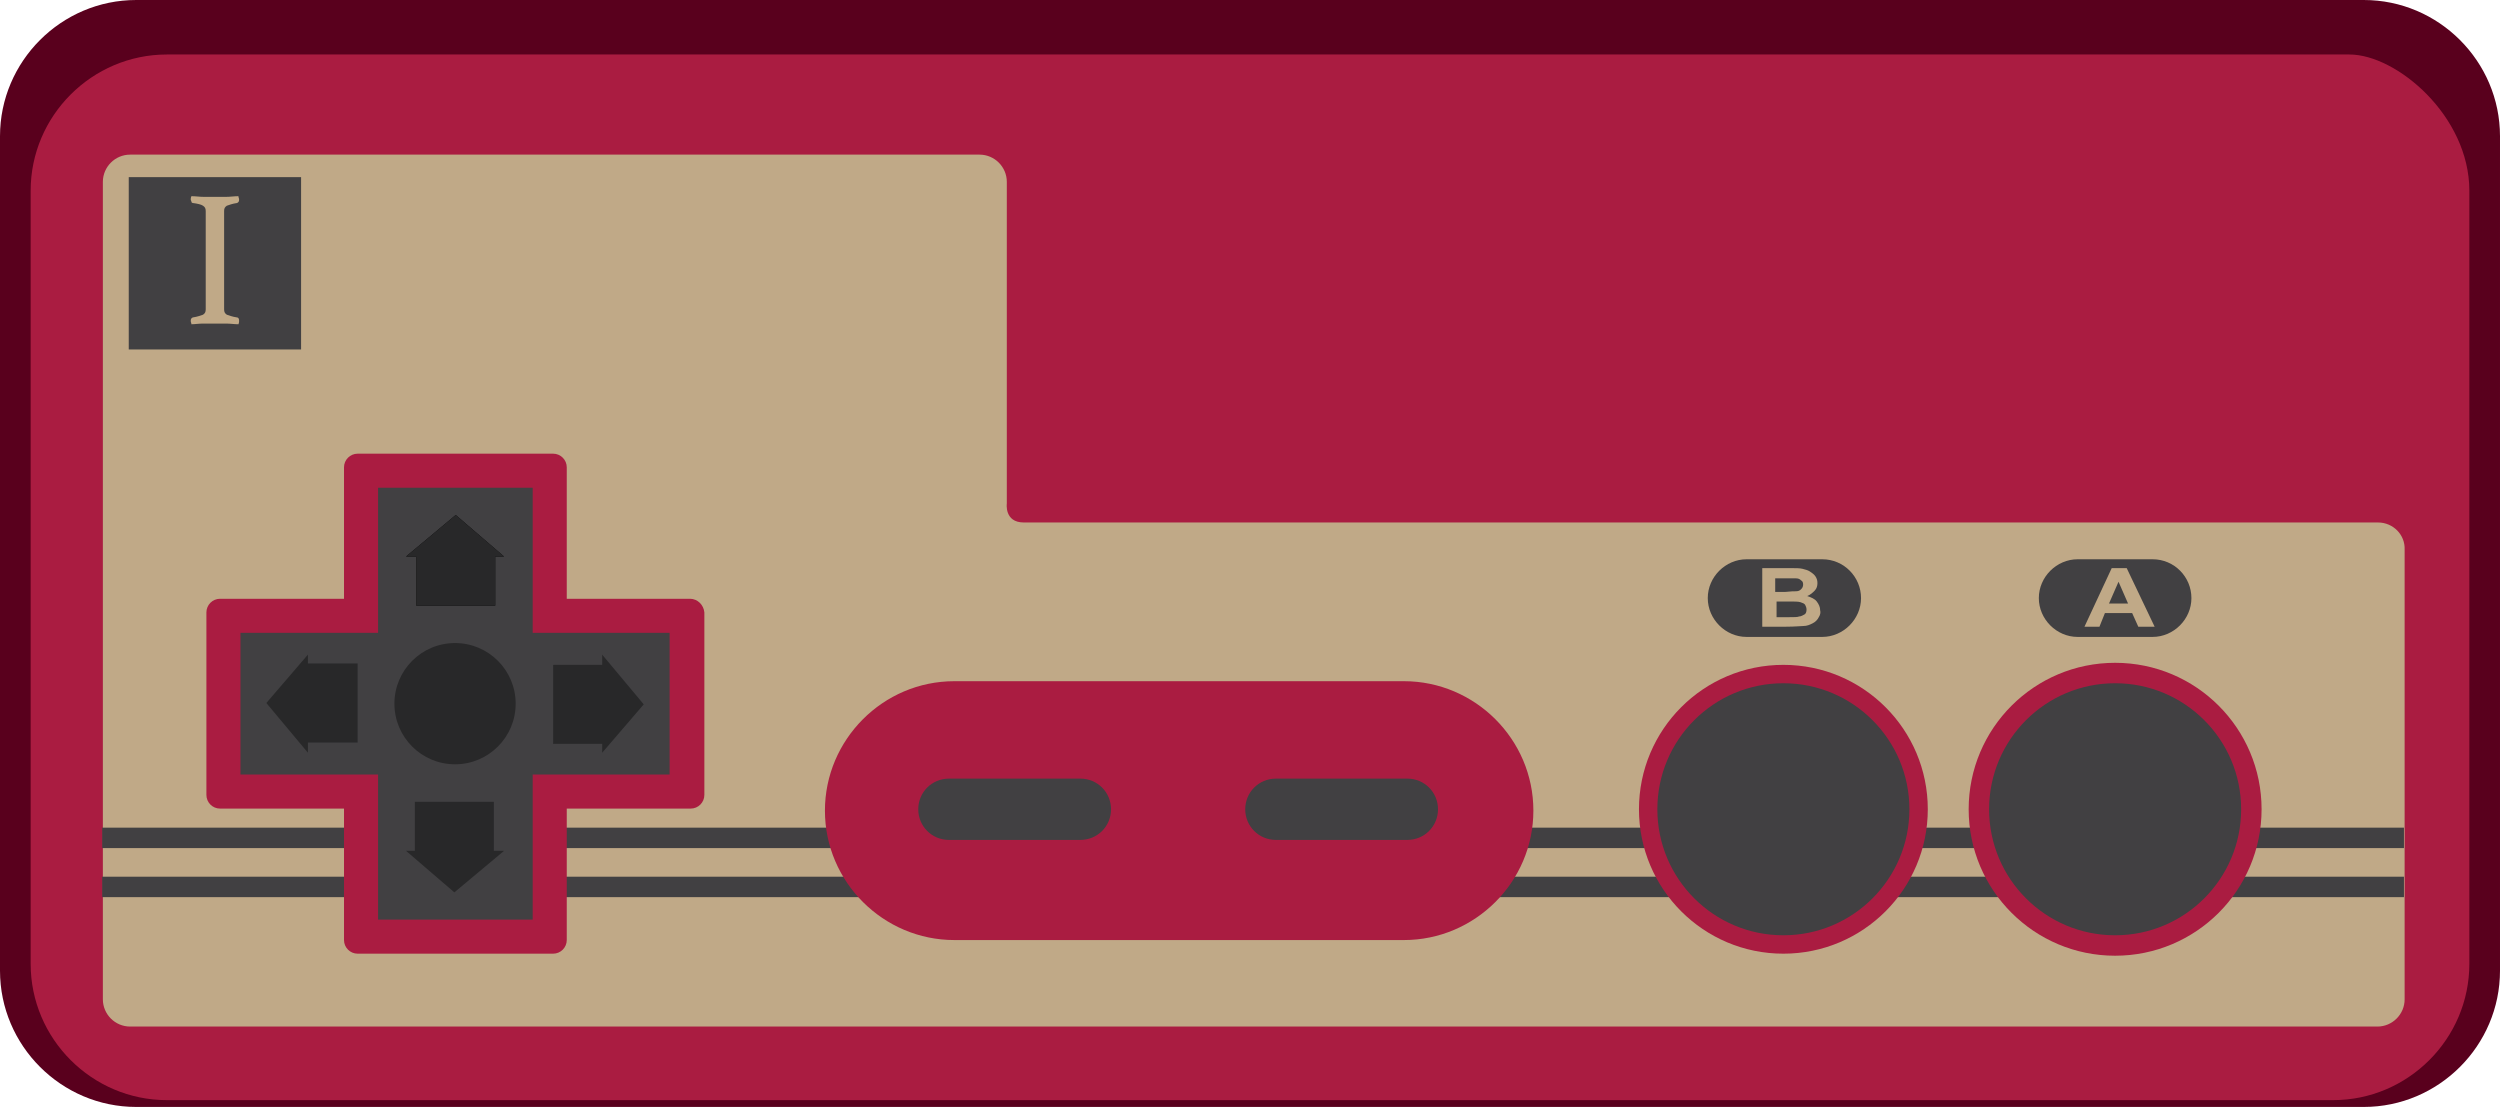 <?xml version="1.0" encoding="utf-8"?>
<!-- Generator: Adobe Illustrator 19.0.0, SVG Export Plug-In . SVG Version: 6.00 Build 0)  -->
<svg version="1.1" baseProfile="tiny" id="Layer_1" xmlns="http://www.w3.org/2000/svg" xmlns:xlink="http://www.w3.org/1999/xlink"
	 x="0px" y="0px" viewBox="0 0 367 162.5" xml:space="preserve">
<g id="PAD">
	<g id="XMLID_60_">
		<path id="XMLID_61_" fill="#59001D" d="M347,0c0,0,4.6,0-0.6,0c-5.1,0-36.4,0-48.9,0C288.1,0,69.7,0,69.7,0L20,0C9,0,0,9,0,20
			l0,59.3l0,63.2c0,11,9,20,20,20h327c11,0,20-9,20-20V20C367,9,358,0,347,0z"/>
	</g>
	<g id="XMLID_58_">
		<path id="XMLID_59_" fill="#AA1C41" d="M344.9,8H24.5c-11,0-20,9-20,20v113.5c0,11,9,20,20,20h318c11,0,20-9,20-20V28
			C362.5,17,351.8,8,344.9,8z"/>
	</g>
	<g id="XMLID_56_">
		<path id="XMLID_57_" fill="#C0A987" d="M349.1,76.7c0,0-196,0-198.8,0c-2.9,0-2.5-2.8-2.5-2.8V26.7c0-2.2-1.8-4-4-4H19.1
			c-2.2,0-4,1.8-4,4v120c0,2.2,1.8,4,4,4h121.3h3.3h205.3c2.2,0,4-1.8,4-4v-66C353.1,78.5,351.3,76.7,349.1,76.7z"/>
	</g>
	<g id="XMLID_54_">
		<rect id="XMLID_55_" x="15" y="121.5" fill="#414042" width="337.9" height="3"/>
	</g>
	<g id="XMLID_52_">
		<rect id="XMLID_53_" x="15" y="128.7" fill="#414042" width="337.9" height="3"/>
	</g>
	<g id="XMLID_50_">
		<path id="XMLID_51_" fill="#AA1C41" d="M206.1,138h-66c-10.4,0-19-8.5-19-19v0c0-10.4,8.5-19,19-19h66c10.4,0,19,8.5,19,19v0
			C225.1,129.5,216.5,138,206.1,138z"/>
	</g>
	<g id="XMLID_48_">
		<circle id="XMLID_49_" fill="#AA1C41" cx="261.8" cy="118.8" r="21.2"/>
	</g>
	<g id="XMLID_46_">
		<circle id="XMLID_47_" fill="#AA1C41" cx="310.5" cy="118.8" r="21.5"/>
	</g>
	<g id="XMLID_44_">
		<circle id="XMLID_45_" fill="#414042" cx="261.8" cy="118.8" r="18.5"/>
	</g>
	<g id="XMLID_42_">
		<circle id="XMLID_43_" fill="#414042" cx="310.5" cy="118.8" r="18.5"/>
	</g>
	<g id="XMLID_40_">
		<path id="XMLID_41_" fill="#AA1C41" d="M101.3,87.9H83.2V68.6c0-1.1-0.9-2-2-2H52.5c-1.1,0-2,0.9-2,2v19.3H32.3c-1.1,0-2,0.9-2,2
			v26.8c0,1.1,0.9,2,2,2h18.2V138c0,1.1,0.9,2,2,2h28.7c1.1,0,2-0.9,2-2v-19.3h18.2c1.1,0,2-0.9,2-2V89.9
			C103.3,88.8,102.4,87.9,101.3,87.9z"/>
	</g>
	<g id="XMLID_38_">
		<polygon id="XMLID_39_" fill="#414042" points="98.3,92.9 78.2,92.9 78.2,71.6 55.5,71.6 55.5,92.9 35.3,92.9 35.3,113.7 
			55.5,113.7 55.5,135 78.2,135 78.2,113.7 98.3,113.7 		"/>
	</g>
	<g id="XMLID_36_">
		<path id="XMLID_37_" fill="#414042" d="M158.6,123.3h-19.3c-2.5,0-4.5-2-4.5-4.5v0c0-2.5,2-4.5,4.5-4.5h19.3c2.5,0,4.5,2,4.5,4.5
			v0C163.1,121.3,161.1,123.3,158.6,123.3z"/>
	</g>
	<g id="XMLID_34_">
		<path id="XMLID_35_" fill="#414042" d="M206.6,123.3h-19.3c-2.5,0-4.5-2-4.5-4.5v0c0-2.5,2-4.5,4.5-4.5h19.3c2.5,0,4.5,2,4.5,4.5
			v0C211.1,121.3,209.1,123.3,206.6,123.3z"/>
	</g>
	<g id="XMLID_25_">
		<g id="XMLID_32_">
			<path id="XMLID_33_" fill="#414042" d="M264.3,88.4c-0.3-0.1-0.9-0.1-1.8-0.1h-1.7v2.3h1.9c0.7,0,1.2,0,1.4-0.1
				c0.3,0,0.6-0.2,0.8-0.3s0.3-0.4,0.3-0.7c0-0.3-0.1-0.5-0.2-0.7S264.6,88.5,264.3,88.4z"/>
		</g>
		<g id="XMLID_30_">
			<path id="XMLID_31_" fill="#414042" d="M263.6,86.8c0.4,0,0.6-0.1,0.8-0.3c0.2-0.2,0.3-0.4,0.3-0.7c0-0.3-0.1-0.5-0.3-0.6
				c-0.2-0.2-0.4-0.3-0.8-0.3c-0.2,0-0.8,0-1.8,0h-1.2v2h1.4C262.9,86.8,263.4,86.8,263.6,86.8z"/>
		</g>
		<g id="XMLID_26_">
			<path id="XMLID_27_" fill="#414042" d="M267.5,82.1h-11.1c-3.1,0-5.7,2.6-5.7,5.7s2.6,5.7,5.7,5.7h11.1c3.1,0,5.7-2.6,5.7-5.7
				S270.7,82.1,267.5,82.1z M267,90.6c-0.2,0.4-0.5,0.7-0.9,0.9s-0.8,0.4-1.4,0.4c-0.3,0-1.2,0.1-2.5,0.1h-3.5v-8.6h4.1
				c0.8,0,1.4,0,1.8,0.1s0.8,0.2,1.1,0.4s0.6,0.4,0.8,0.7s0.3,0.6,0.3,1c0,0.4-0.1,0.8-0.4,1.1s-0.6,0.6-1.1,0.8
				c0.6,0.2,1.1,0.4,1.4,0.8s0.5,0.8,0.5,1.3C267.3,89.9,267.2,90.3,267,90.6z"/>
		</g>
	</g>
	<g id="XMLID_18_">
		<g id="XMLID_23_">
			<polygon id="XMLID_24_" fill="#414042" points="309.6,88.6 312.4,88.6 311,85.4 			"/>
		</g>
		<g id="XMLID_19_">
			<path id="XMLID_20_" fill="#414042" d="M316,82.1H305c-3.1,0-5.7,2.6-5.7,5.7s2.6,5.7,5.7,5.7H316c3.1,0,5.7-2.6,5.7-5.7
				S319.2,82.1,316,82.1z M313.9,92l-0.9-2H309l-0.8,2h-2.2l4-8.6h2.2l4.1,8.6H313.9z"/>
		</g>
	</g>
	<g id="XMLID_14_">
		<path id="XMLID_15_" fill="#414042" d="M18.9,26v25.3h25.3V26H18.9z M33.3,46.2c0.3,0.1,0.8,0.3,1.5,0.4c0.2,0,0.3,0.2,0.3,0.5
			c0,0.1,0,0.3-0.1,0.5c-0.6,0-1.2-0.1-1.8-0.1c-0.6,0-1.1,0-1.7,0c-0.5,0-1.1,0-1.7,0s-1.2,0.1-1.7,0.1c0-0.2-0.1-0.3-0.1-0.5
			c0-0.3,0.1-0.4,0.3-0.5c0.7-0.1,1.2-0.3,1.5-0.4c0.3-0.2,0.4-0.4,0.4-0.8V31c0-0.4-0.1-0.6-0.4-0.8c-0.3-0.2-0.8-0.3-1.5-0.4
			c-0.1,0-0.2-0.1-0.2-0.2c0-0.1-0.1-0.2-0.1-0.3s0-0.3,0.1-0.5c0.6,0,1.2,0.1,1.8,0.1s1.2,0,1.7,0c0.5,0,1,0,1.6,0
			c0.6,0,1.2-0.1,1.8-0.1c0,0.2,0.1,0.3,0.1,0.5c0,0.3-0.1,0.4-0.3,0.5c-0.7,0.1-1.2,0.3-1.5,0.4c-0.3,0.2-0.4,0.4-0.4,0.8v14.4
			C32.9,45.8,33,46,33.3,46.2z"/>
	</g>
	<g id="XMLID_12_">
		<circle id="XMLID_13_" fill="#282829" cx="66.8" cy="103.3" r="8.9"/>
	</g>
	<g id="XMLID_10_">
		<polygon id="XMLID_11_" points="66.9,75.6 59.6,81.7 61.1,81.7 61.1,88.9 72.7,88.9 72.7,81.7 74,81.7 		"/>
	</g>
	<g id="XMLID_8_">
		<polygon id="XMLID_9_" fill="#282829" points="66.9,75.6 59.6,81.7 61.1,81.7 61.1,88.9 72.7,88.9 72.7,81.7 74,81.7 		"/>
	</g>
	<g id="XMLID_6_">
		<polygon id="XMLID_7_" fill="#282829" points="39.1,103.2 45.2,110.5 45.2,109 52.5,109 52.5,97.4 45.2,97.4 45.2,96.1 		"/>
	</g>
	<g id="XMLID_4_">
		<polygon id="XMLID_5_" fill="#282829" points="66.7,131 74,124.9 72.5,124.9 72.5,117.7 60.9,117.7 60.9,124.9 59.6,124.9 		"/>
	</g>
	<g id="XMLID_2_">
		<polygon id="XMLID_3_" fill="#282829" points="94.5,103.4 88.4,96.1 88.4,97.6 81.2,97.6 81.2,109.2 88.4,109.2 88.4,110.5 		"/>
	</g>
</g>
</svg>
